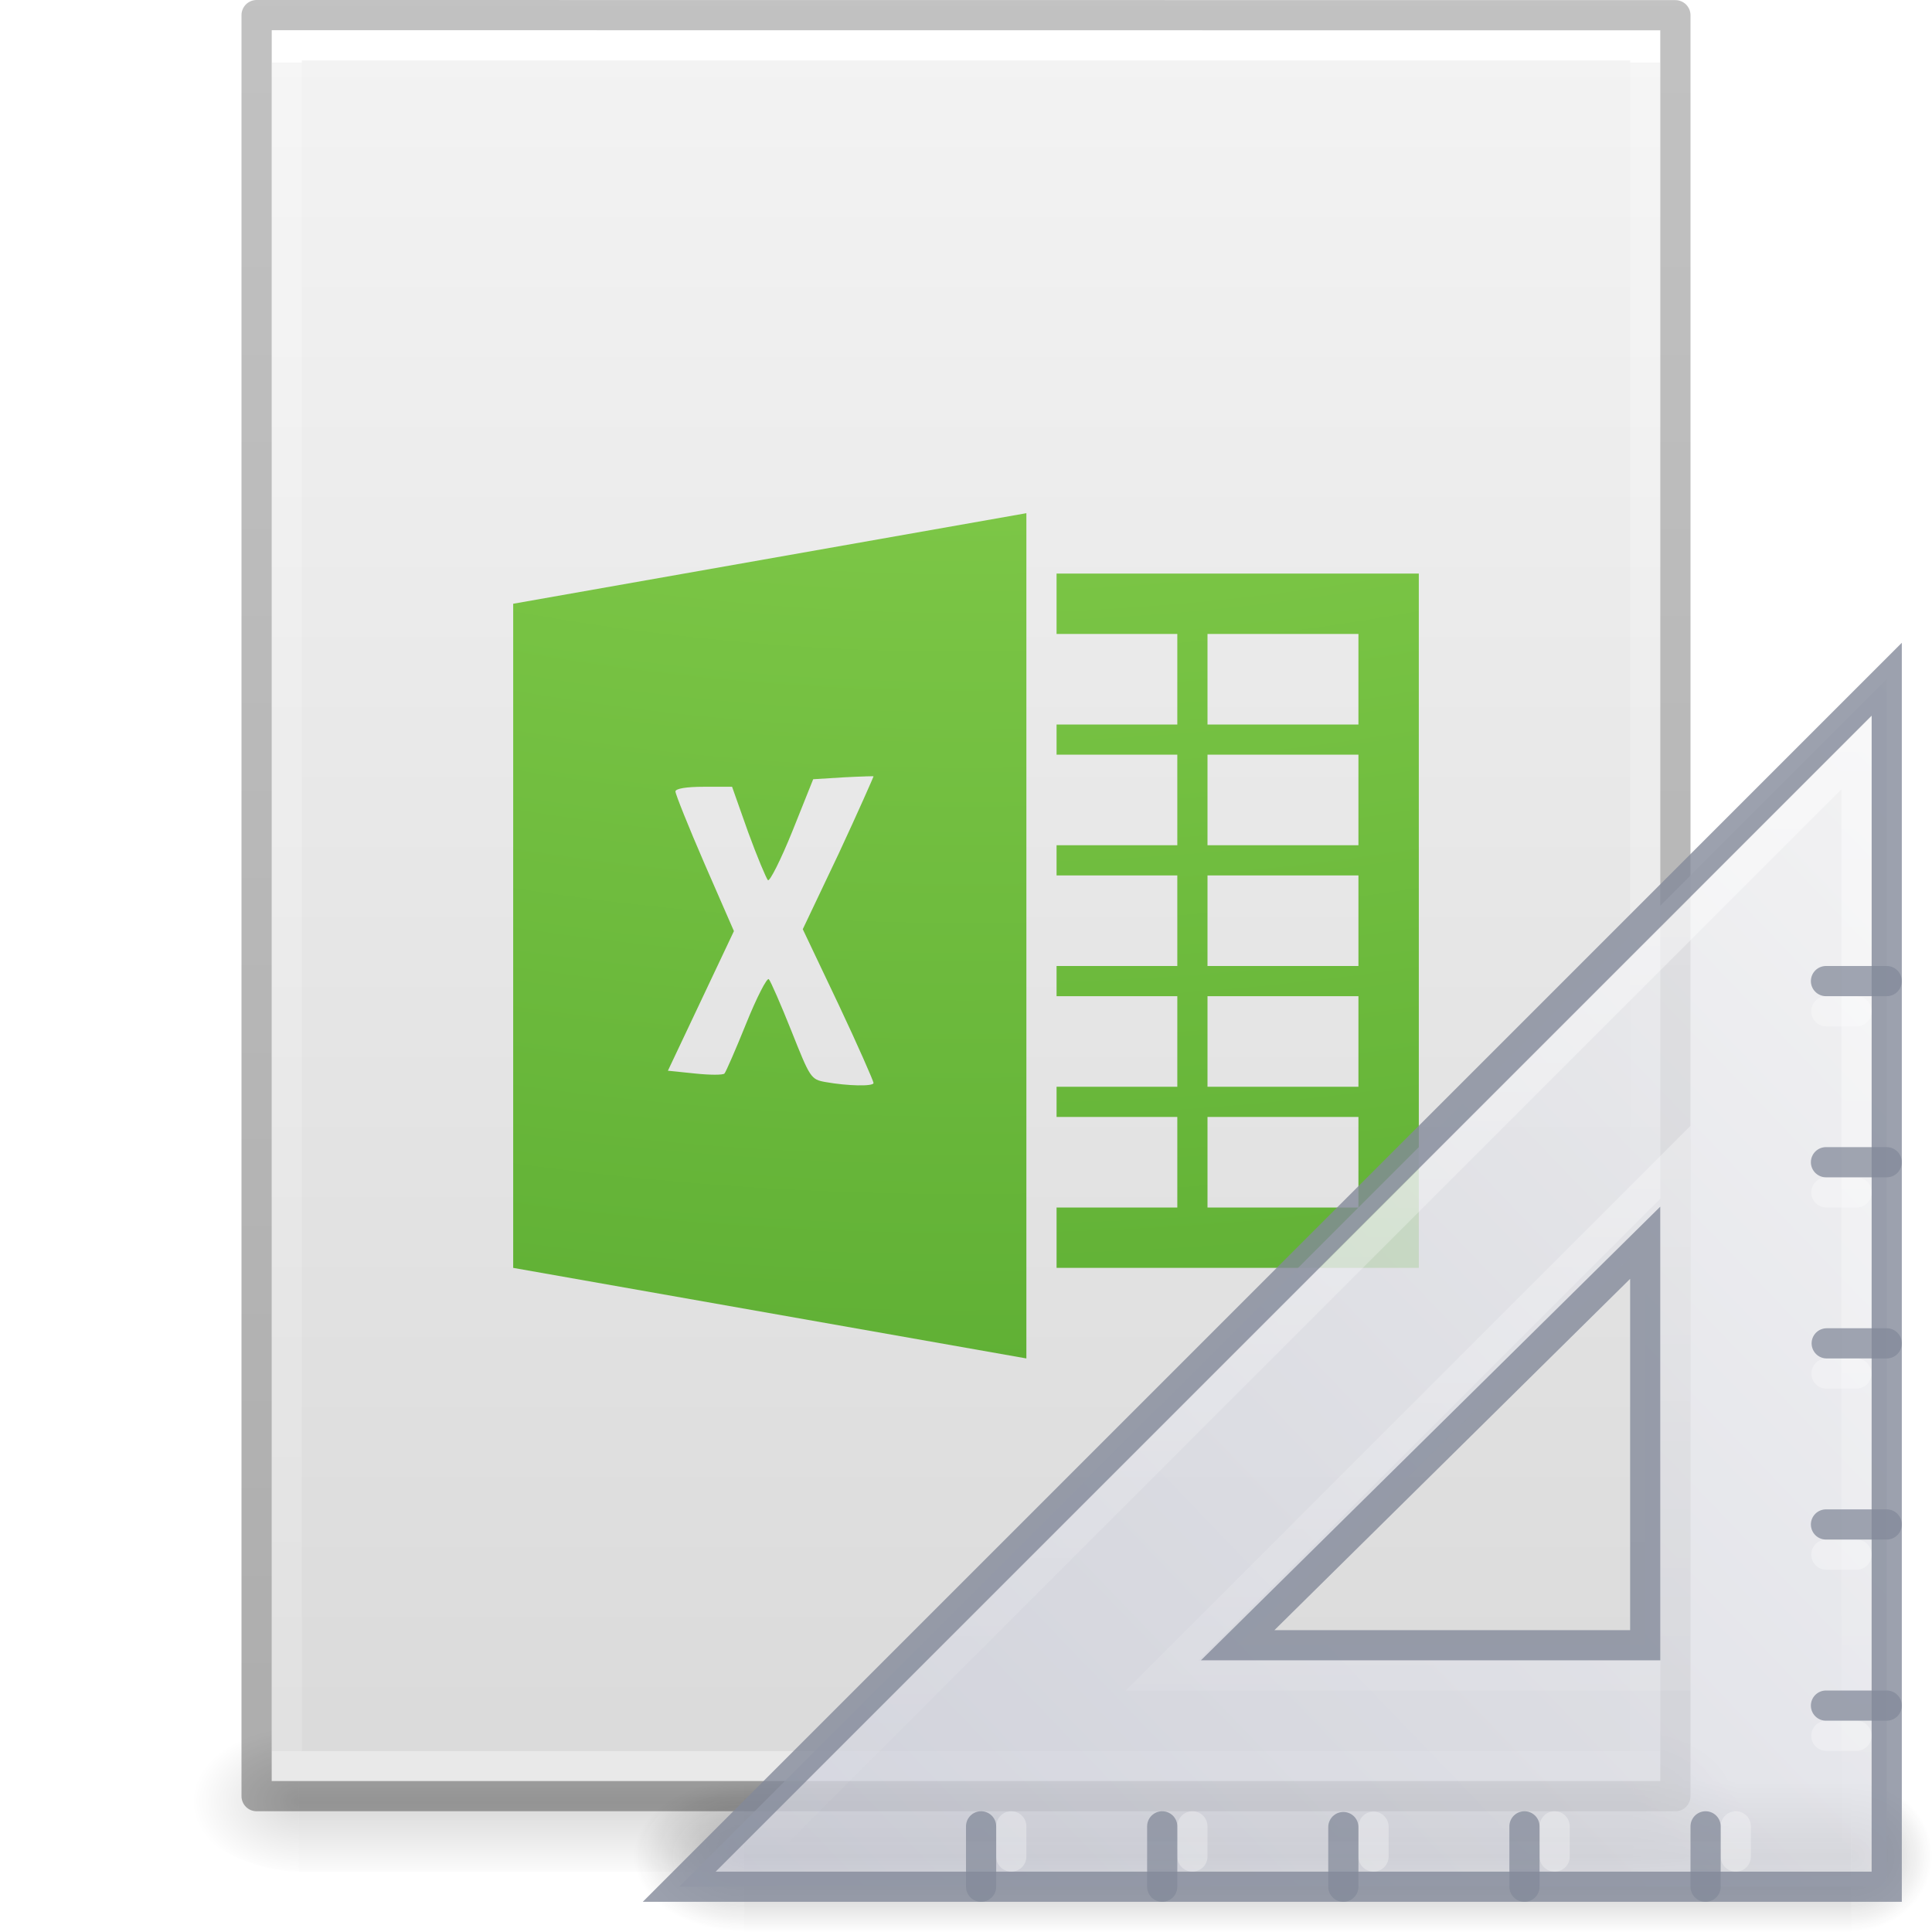 <?xml version='1.0' encoding='utf-8'?>
<svg xmlns="http://www.w3.org/2000/svg" xmlns:dc="http://purl.org/dc/elements/1.1/" xmlns:ns1="http://sodipodi.sourceforge.net/DTD/sodipodi-0.dtd" xmlns:ns2="http://www.inkscape.org/namespaces/inkscape" xmlns:ns3="http://www.w3.org/1999/xlink" xmlns:ns5="http://creativecommons.org/ns#" xmlns:rdf="http://www.w3.org/1999/02/22-rdf-syntax-ns#" version="1.1" width="64" height="64" id="svg3844" ns1:docname="base-generic.svg" ns2:version="1.4 (e7c3feb100, 2024-10-09)">
  <ns1:namedview id="namedview1" pagecolor="#ffffff" bordercolor="#000000" borderopacity="0.25" ns2:showpageshadow="2" ns2:pageopacity="0.0" ns2:pagecheckerboard="0" ns2:deskcolor="#d1d1d1" ns2:zoom="18.453125" ns2:cx="32.027096" ns2:cy="32" ns2:current-layer="svg3844" />
  <defs id="defs3846">
    <linearGradient x1="-51.786" y1="50.786" x2="-51.786" y2="2.906" id="linearGradient3033" ns3:href="#linearGradient3104-6" gradientUnits="userSpaceOnUse" gradientTransform="matrix(1.084,0,0,1.2,79.551,-4.163)" />
    <linearGradient id="linearGradient3104-6">
      <stop id="stop3106-3" style="stop-color:#000000;stop-opacity:0.318" offset="0" />
      <stop id="stop3108-9" style="stop-color:#000000;stop-opacity:0.24" offset="1" />
    </linearGradient>
    <linearGradient x1="24" y1="5.864" x2="24" y2="42.176" id="linearGradient3093" ns3:href="#linearGradient3977-4" gradientUnits="userSpaceOnUse" gradientTransform="matrix(1.216,0,0,1.541,2.811,-6.973)" />
    <linearGradient id="linearGradient3977-4">
      <stop id="stop3979-7" style="stop-color:#ffffff;stop-opacity:1" offset="0" />
      <stop id="stop3981-6" style="stop-color:#ffffff;stop-opacity:0.235" offset="0" />
      <stop id="stop3983-5" style="stop-color:#ffffff;stop-opacity:0.157" offset="1" />
      <stop id="stop3985-6" style="stop-color:#ffffff;stop-opacity:0.392" offset="1" />
    </linearGradient>
    <linearGradient x1="25.132" y1="0.985" x2="25.132" y2="47.013" id="linearGradient3096" ns3:href="#linearGradient3600-9" gradientUnits="userSpaceOnUse" gradientTransform="matrix(1.314,0,0,1.26,0.457,-2.179)" />
    <linearGradient id="linearGradient3600-9">
      <stop id="stop3602-3" style="stop-color:#f4f4f4;stop-opacity:1" offset="0" />
      <stop id="stop3604-7" style="stop-color:#dbdbdb;stop-opacity:1" offset="1" />
    </linearGradient>
    <radialGradient cx="605.714" cy="486.648" r="117.143" fx="605.714" fy="486.648" id="radialGradient3153" ns3:href="#linearGradient5060" gradientUnits="userSpaceOnUse" gradientTransform="matrix(0.031,0,0,0.021,35.221,49.451)" />
    <linearGradient id="linearGradient5060">
      <stop id="stop5062" style="stop-color:#000000;stop-opacity:1" offset="0" />
      <stop id="stop5064" style="stop-color:#000000;stop-opacity:0" offset="1" />
    </linearGradient>
    <radialGradient cx="605.714" cy="486.648" r="117.143" fx="605.714" fy="486.648" id="radialGradient3156" ns3:href="#linearGradient5060" gradientUnits="userSpaceOnUse" gradientTransform="matrix(-0.031,0,0,0.021,28.779,49.451)" />
    <linearGradient id="linearGradient5048">
      <stop id="stop5050" style="stop-color:#000000;stop-opacity:0" offset="0" />
      <stop id="stop5056" style="stop-color:#000000;stop-opacity:1" offset="0.5" />
      <stop id="stop5052" style="stop-color:#000000;stop-opacity:0" offset="1" />
    </linearGradient>
    <linearGradient x1="302.857" y1="366.648" x2="302.857" y2="609.505" id="linearGradient3842" ns3:href="#linearGradient5048" gradientUnits="userSpaceOnUse" gradientTransform="matrix(0.092,0,0,0.021,-1.085,49.451)" />
    <radialGradient cx="6.563" cy="9.957" r="12.672" fx="6.033" fy="9.957" id="radialGradient3029" ns3:href="#linearGradient2867-449-88-871-390-598-476-591-434-148-57-177-8-3-3" gradientUnits="userSpaceOnUse" gradientTransform="matrix(0,10.035,-12.32,0,154.656,-88.474)" />
    <linearGradient id="linearGradient2867-449-88-871-390-598-476-591-434-148-57-177-8-3-3">
      <stop id="stop3750-1-0-7" style="stop-color:#ffcd7d;stop-opacity:1" offset="0" />
      <stop id="stop3752-3-7-4" style="stop-color:#fc8f36;stop-opacity:1" offset="0.262" />
      <stop id="stop3754-1-8-5" style="stop-color:#e23a0e;stop-opacity:1" offset="0.705" />
      <stop id="stop3756-1-6-2" style="stop-color:#ac441f;stop-opacity:1" offset="1" />
    </linearGradient>
  <defs id="defs3846">
    <linearGradient gradientTransform="matrix(1.084,0,0,1.2,79.551,-4.163)" gradientUnits="userSpaceOnUse" ns3:href="#linearGradient3104-6" id="linearGradient3033" y2="2.906" x2="-51.786" y1="50.786" x1="-51.786" />
    <linearGradient id="linearGradient3104-6">
      <stop offset="0" style="stop-color:#000000;stop-opacity:0.318" id="stop3106-3" />
      <stop offset="1" style="stop-color:#000000;stop-opacity:0.24" id="stop3108-9" />
    </linearGradient>
    <linearGradient gradientTransform="matrix(1.216,0,0,1.541,2.811,-6.973)" gradientUnits="userSpaceOnUse" ns3:href="#linearGradient3977-4" id="linearGradient3093" y2="42.176" x2="24" y1="5.864" x1="24" />
    <linearGradient id="linearGradient3977-4">
      <stop offset="0" style="stop-color:#ffffff;stop-opacity:1" id="stop3979-7" />
      <stop offset="0" style="stop-color:#ffffff;stop-opacity:0.235" id="stop3981-6" />
      <stop offset="1" style="stop-color:#ffffff;stop-opacity:0.157" id="stop3983-5" />
      <stop offset="1" style="stop-color:#ffffff;stop-opacity:0.392" id="stop3985-6" />
    </linearGradient>
    <linearGradient gradientTransform="matrix(1.314,0,0,1.26,0.457,-2.179)" gradientUnits="userSpaceOnUse" ns3:href="#linearGradient3600-9" id="linearGradient3096" y2="47.013" x2="25.132" y1="0.985" x1="25.132" />
    <linearGradient id="linearGradient3600-9">
      <stop offset="0" style="stop-color:#f4f4f4;stop-opacity:1" id="stop3602-3" />
      <stop offset="1" style="stop-color:#dbdbdb;stop-opacity:1" id="stop3604-7" />
    </linearGradient>
    <radialGradient gradientTransform="matrix(0.031,0,0,0.021,35.221,49.451)" gradientUnits="userSpaceOnUse" ns3:href="#linearGradient5060" id="radialGradient3153" fy="486.648" fx="605.714" r="117.143" cy="486.648" cx="605.714" />
    <linearGradient id="linearGradient5060">
      <stop offset="0" style="stop-color:#000000;stop-opacity:1" id="stop5062" />
      <stop offset="1" style="stop-color:#000000;stop-opacity:0" id="stop5064" />
    </linearGradient>
    <radialGradient gradientTransform="matrix(-0.031,0,0,0.021,28.779,49.451)" gradientUnits="userSpaceOnUse" ns3:href="#linearGradient5060" id="radialGradient3156" fy="486.648" fx="605.714" r="117.143" cy="486.648" cx="605.714" />
    <linearGradient id="linearGradient5048">
      <stop offset="0" style="stop-color:#000000;stop-opacity:0" id="stop5050" />
      <stop offset="0.5" style="stop-color:#000000;stop-opacity:1" id="stop5056" />
      <stop offset="1" style="stop-color:#000000;stop-opacity:0" id="stop5052" />
    </linearGradient>
    <linearGradient gradientTransform="matrix(0.092,0,0,0.021,-1.085,49.451)" gradientUnits="userSpaceOnUse" ns3:href="#linearGradient5048" id="linearGradient3842" y2="609.505" x2="302.857" y1="366.648" x1="302.857" />
    <radialGradient r="12.672" fy="9.957" fx="5.085" cy="9.957" cx="5.616" gradientTransform="matrix(-3.7529874e-8,10.259,-12.595,-4.5102133e-8,157.392,-88.609)" gradientUnits="userSpaceOnUse" id="radialGradient4777" ns3:href="#linearGradient3242-7-3-8-0-4-58" />
    <linearGradient id="linearGradient3242-7-3-8-0-4-58">
      <stop id="stop3244-5-8-5-6-4-3" style="stop-color:#bdff69;stop-opacity:1;" offset="0" />
      <stop id="stop3246-9-5-1-5-3-0" style="stop-color:#8ed451;stop-opacity:1;" offset="0.262" />
      <stop id="stop3248-7-2-0-7-5-35" style="stop-color:#58aa30;stop-opacity:1;" offset="0.661" />
      <stop id="stop3250-8-2-8-5-6-40" style="stop-color:#2a6c1f;stop-opacity:1;" offset="1" />
    </linearGradient>
    <radialGradient cx="7" cy="39.465" r="3.5" fx="7" fy="39.465" id="radialGradient3481" ns3:href="#linearGradient3688-464-309-604" gradientUnits="userSpaceOnUse" gradientTransform="matrix(0,-1,0.831,0,-28.806,45.5)" />
    <linearGradient id="linearGradient3688-464-309-604">
      <stop offset="0" style="stop-color:#181818;stop-opacity:1" id="stop3094" />
      <stop offset="1" style="stop-color:#181818;stop-opacity:0" id="stop3096" />
    </linearGradient>
    <radialGradient cx="7" cy="39.465" r="3.5" fx="7" fy="39.465" id="radialGradient3483" ns3:href="#linearGradient3688-464-309-604" gradientUnits="userSpaceOnUse" gradientTransform="matrix(0,-1,1.143,0,-89.103,-31.5)" />
    <linearGradient x1="18.142" y1="35" x2="18.142" y2="42.041" id="linearGradient3485" ns3:href="#linearGradient5048" gradientUnits="userSpaceOnUse" />
    <linearGradient x1="30.739" y1="35.285" x2="45.903" y2="50.736" id="linearGradient3487" ns3:href="#linearGradient3412" gradientUnits="userSpaceOnUse" gradientTransform="matrix(0,2.704,-2.654,0,156.631,-61.116)" />
    <linearGradient id="linearGradient3412">
      <stop id="stop3414" style="stop-color:#f0f0f1;stop-opacity:1" offset="0" />
      <stop id="stop3416" style="stop-color:#cbcdd9;stop-opacity:1" offset="1" />
    </linearGradient>
    <linearGradient x1="75.78" y1="86" x2="75.78" y2="127.036" id="linearGradient3489" ns3:href="#linearGradient3211-8-8-0-0-9" gradientUnits="userSpaceOnUse" gradientTransform="matrix(-1,0,0,1,120,-64)" />
    <linearGradient id="linearGradient3211-8-8-0-0-9">
      <stop id="stop3213-0-0-8-1-1" style="stop-color:#ffffff;stop-opacity:1" offset="0" />
      <stop id="stop3215-1-8-0-6-4" style="stop-color:#ffffff;stop-opacity:0" offset="1" />
    </linearGradient>
  </defs>
  <linearGradient gradientTransform="matrix(1.084,0,0,1.2,79.551,-4.163)" gradientUnits="userSpaceOnUse" ns3:href="#linearGradient3104-6" id="linearGradient3033" y2="2.906" x2="-51.786" y1="50.786" x1="-51.786" />
    <linearGradient id="linearGradient3104-6">
      <stop offset="0" style="stop-color:#000000;stop-opacity:0.318" id="stop3106-3" />
      <stop offset="1" style="stop-color:#000000;stop-opacity:0.24" id="stop3108-9" />
    </linearGradient>
    <stop offset="0" style="stop-color:#000000;stop-opacity:0.318" id="stop3106-3" />
      <stop offset="1" style="stop-color:#000000;stop-opacity:0.24" id="stop3108-9" />
    <linearGradient gradientTransform="matrix(1.216,0,0,1.541,2.811,-6.973)" gradientUnits="userSpaceOnUse" ns3:href="#linearGradient3977-4" id="linearGradient3093" y2="42.176" x2="24" y1="5.864" x1="24" />
    <linearGradient id="linearGradient3977-4">
      <stop offset="0" style="stop-color:#ffffff;stop-opacity:1" id="stop3979-7" />
      <stop offset="0" style="stop-color:#ffffff;stop-opacity:0.235" id="stop3981-6" />
      <stop offset="1" style="stop-color:#ffffff;stop-opacity:0.157" id="stop3983-5" />
      <stop offset="1" style="stop-color:#ffffff;stop-opacity:0.392" id="stop3985-6" />
    </linearGradient>
    <stop offset="0" style="stop-color:#ffffff;stop-opacity:1" id="stop3979-7" />
      <stop offset="0" style="stop-color:#ffffff;stop-opacity:0.235" id="stop3981-6" />
      <stop offset="1" style="stop-color:#ffffff;stop-opacity:0.157" id="stop3983-5" />
      <stop offset="1" style="stop-color:#ffffff;stop-opacity:0.392" id="stop3985-6" />
    <linearGradient gradientTransform="matrix(1.314,0,0,1.26,0.457,-2.179)" gradientUnits="userSpaceOnUse" ns3:href="#linearGradient3600-9" id="linearGradient3096" y2="47.013" x2="25.132" y1="0.985" x1="25.132" />
    <linearGradient id="linearGradient3600-9">
      <stop offset="0" style="stop-color:#f4f4f4;stop-opacity:1" id="stop3602-3" />
      <stop offset="1" style="stop-color:#dbdbdb;stop-opacity:1" id="stop3604-7" />
    </linearGradient>
    <stop offset="0" style="stop-color:#f4f4f4;stop-opacity:1" id="stop3602-3" />
      <stop offset="1" style="stop-color:#dbdbdb;stop-opacity:1" id="stop3604-7" />
    <radialGradient gradientTransform="matrix(0.031,0,0,0.021,35.221,49.451)" gradientUnits="userSpaceOnUse" ns3:href="#linearGradient5060" id="radialGradient3153" fy="486.648" fx="605.714" r="117.143" cy="486.648" cx="605.714" />
    <linearGradient id="linearGradient5060">
      <stop offset="0" style="stop-color:#000000;stop-opacity:1" id="stop5062" />
      <stop offset="1" style="stop-color:#000000;stop-opacity:0" id="stop5064" />
    </linearGradient>
    <stop offset="0" style="stop-color:#000000;stop-opacity:1" id="stop5062" />
      <stop offset="1" style="stop-color:#000000;stop-opacity:0" id="stop5064" />
    <radialGradient gradientTransform="matrix(-0.031,0,0,0.021,28.779,49.451)" gradientUnits="userSpaceOnUse" ns3:href="#linearGradient5060" id="radialGradient3156" fy="486.648" fx="605.714" r="117.143" cy="486.648" cx="605.714" />
    <linearGradient id="linearGradient5048">
      <stop offset="0" style="stop-color:#000000;stop-opacity:0" id="stop5050" />
      <stop offset="0.5" style="stop-color:#000000;stop-opacity:1" id="stop5056" />
      <stop offset="1" style="stop-color:#000000;stop-opacity:0" id="stop5052" />
    </linearGradient>
    <stop offset="0" style="stop-color:#000000;stop-opacity:0" id="stop5050" />
      <stop offset="0.5" style="stop-color:#000000;stop-opacity:1" id="stop5056" />
      <stop offset="1" style="stop-color:#000000;stop-opacity:0" id="stop5052" />
    <linearGradient gradientTransform="matrix(0.092,0,0,0.021,-1.085,49.451)" gradientUnits="userSpaceOnUse" ns3:href="#linearGradient5048" id="linearGradient3842" y2="609.505" x2="302.857" y1="366.648" x1="302.857" />
    <radialGradient r="12.672" fy="9.957" fx="5.085" cy="9.957" cx="5.616" gradientTransform="matrix(-3.7529874e-8,10.259,-12.595,-4.5102133e-8,157.392,-88.609)" gradientUnits="userSpaceOnUse" id="radialGradient4777" ns3:href="#linearGradient3242-7-3-8-0-4-58" />
    <linearGradient id="linearGradient3242-7-3-8-0-4-58">
      <stop id="stop3244-5-8-5-6-4-3" style="stop-color:#bdff69;stop-opacity:1;" offset="0" />
      <stop id="stop3246-9-5-1-5-3-0" style="stop-color:#8ed451;stop-opacity:1;" offset="0.262" />
      <stop id="stop3248-7-2-0-7-5-35" style="stop-color:#58aa30;stop-opacity:1;" offset="0.661" />
      <stop id="stop3250-8-2-8-5-6-40" style="stop-color:#2a6c1f;stop-opacity:1;" offset="1" />
    </linearGradient>
    <stop id="stop3244-5-8-5-6-4-3" style="stop-color:#bdff69;stop-opacity:1;" offset="0" />
      <stop id="stop3246-9-5-1-5-3-0" style="stop-color:#8ed451;stop-opacity:1;" offset="0.262" />
      <stop id="stop3248-7-2-0-7-5-35" style="stop-color:#58aa30;stop-opacity:1;" offset="0.661" />
      <stop id="stop3250-8-2-8-5-6-40" style="stop-color:#2a6c1f;stop-opacity:1;" offset="1" />
    <radialGradient cx="7" cy="39.465" r="3.5" fx="7" fy="39.465" id="radialGradient3481" ns3:href="#linearGradient3688-464-309-604" gradientUnits="userSpaceOnUse" gradientTransform="matrix(0,-1,0.831,0,-28.806,45.5)" />
    <linearGradient id="linearGradient3688-464-309-604">
      <stop offset="0" style="stop-color:#181818;stop-opacity:1" id="stop3094" />
      <stop offset="1" style="stop-color:#181818;stop-opacity:0" id="stop3096" />
    </linearGradient>
    <stop offset="0" style="stop-color:#181818;stop-opacity:1" id="stop3094" />
      <stop offset="1" style="stop-color:#181818;stop-opacity:0" id="stop3096" />
    <radialGradient cx="7" cy="39.465" r="3.5" fx="7" fy="39.465" id="radialGradient3483" ns3:href="#linearGradient3688-464-309-604" gradientUnits="userSpaceOnUse" gradientTransform="matrix(0,-1,1.143,0,-89.103,-31.5)" />
    <linearGradient x1="18.142" y1="35" x2="18.142" y2="42.041" id="linearGradient3485" ns3:href="#linearGradient5048" gradientUnits="userSpaceOnUse" />
    <linearGradient x1="30.739" y1="35.285" x2="45.903" y2="50.736" id="linearGradient3487" ns3:href="#linearGradient3412" gradientUnits="userSpaceOnUse" gradientTransform="matrix(0,2.704,-2.654,0,156.631,-61.116)" />
    <linearGradient id="linearGradient3412">
      <stop id="stop3414" style="stop-color:#f0f0f1;stop-opacity:1" offset="0" />
      <stop id="stop3416" style="stop-color:#cbcdd9;stop-opacity:1" offset="1" />
    </linearGradient>
    <stop id="stop3414" style="stop-color:#f0f0f1;stop-opacity:1" offset="0" />
      <stop id="stop3416" style="stop-color:#cbcdd9;stop-opacity:1" offset="1" />
    <linearGradient x1="75.78" y1="86" x2="75.78" y2="127.036" id="linearGradient3489" ns3:href="#linearGradient3211-8-8-0-0-9" gradientUnits="userSpaceOnUse" gradientTransform="matrix(-1,0,0,1,120,-64)" />
    <linearGradient id="linearGradient3211-8-8-0-0-9">
      <stop id="stop3213-0-0-8-1-1" style="stop-color:#ffffff;stop-opacity:1" offset="0" />
      <stop id="stop3215-1-8-0-6-4" style="stop-color:#ffffff;stop-opacity:0" offset="1" />
    </linearGradient>
  <stop id="stop3213-0-0-8-1-1" style="stop-color:#ffffff;stop-opacity:1" offset="0" />
      <stop id="stop3215-1-8-0-6-4" style="stop-color:#ffffff;stop-opacity:0" offset="1" />
    <defs id="defs3846">
    <linearGradient id="linearGradient3104-6">
      <stop offset="0" style="stop-color:#000000;stop-opacity:0.318" id="stop3106-3" />
      <stop offset="1" style="stop-color:#000000;stop-opacity:0.24" id="stop3108-9" />
    </linearGradient>
    <linearGradient id="linearGradient3977-4">
      <stop offset="0" style="stop-color:#ffffff;stop-opacity:1" id="stop3979-7" />
      <stop offset="0" style="stop-color:#ffffff;stop-opacity:0.235" id="stop3981-6" />
      <stop offset="1" style="stop-color:#ffffff;stop-opacity:0.157" id="stop3983-5" />
      <stop offset="1" style="stop-color:#ffffff;stop-opacity:0.392" id="stop3985-6" />
    </linearGradient>
    <linearGradient id="linearGradient3600-9">
      <stop offset="0" style="stop-color:#f4f4f4;stop-opacity:1" id="stop3602-3" />
      <stop offset="1" style="stop-color:#dbdbdb;stop-opacity:1" id="stop3604-7" />
    </linearGradient>
    <linearGradient id="linearGradient5060">
      <stop offset="0" style="stop-color:#000000;stop-opacity:1" id="stop5062" />
      <stop offset="1" style="stop-color:#000000;stop-opacity:0" id="stop5064" />
    </linearGradient>
    <linearGradient id="linearGradient5048">
      <stop offset="0" style="stop-color:#000000;stop-opacity:0" id="stop5050" />
      <stop offset="0.5" style="stop-color:#000000;stop-opacity:1" id="stop5056" />
      <stop offset="1" style="stop-color:#000000;stop-opacity:0" id="stop5052" />
    </linearGradient>
    <linearGradient gradientTransform="matrix(1.084,0,0,1.2,79.551,-4.163)" gradientUnits="userSpaceOnUse" ns3:href="#linearGradient3104-6" id="linearGradient3095" y2="2.906" x2="-51.786" y1="50.786" x1="-51.786" />
    <linearGradient gradientTransform="matrix(1.216,0,0,1.541,2.811,-6.973)" gradientUnits="userSpaceOnUse" ns3:href="#linearGradient3977-4" id="linearGradient3098" y2="42.1" x2="24" y1="5.864" x1="24" />
    <linearGradient gradientTransform="matrix(1.314,0,0,1.26,0.457,-2.179)" gradientUnits="userSpaceOnUse" ns3:href="#linearGradient3600-9" id="linearGradient3101" y2="47.013" x2="25.132" y1="0.985" x1="25.132" />
    <radialGradient gradientTransform="matrix(0.031,0,0,0.021,35.221,49.451)" gradientUnits="userSpaceOnUse" ns3:href="#linearGradient5060" id="radialGradient3104" fy="486.648" fx="605.714" r="117.143" cy="486.648" cx="605.714" />
    <radialGradient gradientTransform="matrix(-0.031,0,0,0.021,28.779,49.451)" gradientUnits="userSpaceOnUse" ns3:href="#linearGradient5060" id="radialGradient3107" fy="486.648" fx="605.714" r="117.143" cy="486.648" cx="605.714" />
    <linearGradient gradientTransform="matrix(0.092,0,0,0.021,-1.085,49.451)" gradientUnits="userSpaceOnUse" ns3:href="#linearGradient5048" id="linearGradient3110" y2="609.505" x2="302.857" y1="366.648" x1="302.857" />
    <radialGradient r="117.143" fy="486.648" fx="605.714" cy="486.648" cx="605.714" gradientTransform="matrix(0.04,0,0,0.022,48.014,1032.8)" gradientUnits="userSpaceOnUse" id="radialGradient3155" ns3:href="#linearGradient3104-6" />
    <radialGradient r="3.5" fy="39.465" fx="7" cy="39.465" cx="7" gradientTransform="matrix(0,-1,1.143,0,-41.103,45.5)" gradientUnits="userSpaceOnUse" id="radialGradient3157" ns3:href="#linearGradient5060" />
    <radialGradient r="3.5" fy="39.465" fx="7" cy="39.465" cx="7" gradientTransform="matrix(0,-1,1.143,0,-89.103,-31.5)" gradientUnits="userSpaceOnUse" id="radialGradient3159" ns3:href="#linearGradient5060" />
    <linearGradient y2="42.041" x2="18.142" y1="35" x1="18.142" gradientUnits="userSpaceOnUse" id="linearGradient3161" ns3:href="#linearGradient5048" />
    <linearGradient y2="50.736" x2="45.903" y1="35.285" x1="30.739" gradientTransform="matrix(0,2.704,-2.654,0,169.848,922.246)" gradientUnits="userSpaceOnUse" id="linearGradient3163" ns3:href="#linearGradient3412" />
    <linearGradient id="linearGradient3412">
      <stop offset="0" style="stop-color:#f0f0f1;stop-opacity:1" id="stop3414" />
      <stop offset="1" style="stop-color:#cbcdd9;stop-opacity:1" id="stop3416" />
    </linearGradient>
    <linearGradient ns3:href="#linearGradient6240" id="linearGradient3238" gradientUnits="userSpaceOnUse" gradientTransform="matrix(-1,0,0,1,133.218,919.362)" x1="75.78" y1="86" x2="75.78" y2="127.036" />
    <linearGradient id="linearGradient6240">
      <stop offset="0" style="stop-color:#ffffff;stop-opacity:1" id="stop6242" />
      <stop offset="1" style="stop-color:#ffffff;stop-opacity:0" id="stop6244" />
    </linearGradient>
    <radialGradient cx="7" cy="39.465" r="3.5" fx="7" fy="39.465" id="radialGradient3481" ns3:href="#linearGradient3688-464-309-604" gradientUnits="userSpaceOnUse" gradientTransform="matrix(0,-1,0.831,0,-28.806,45.5)" />
    <linearGradient id="linearGradient3688-464-309-604">
      <stop offset="0" style="stop-color:#181818;stop-opacity:1" id="stop3094" />
      <stop offset="1" style="stop-color:#181818;stop-opacity:0" id="stop3096" />
    </linearGradient>
    <radialGradient cx="7" cy="39.465" r="3.5" fx="7" fy="39.465" id="radialGradient3483" ns3:href="#linearGradient3688-464-309-604" gradientUnits="userSpaceOnUse" gradientTransform="matrix(0,-1,1.143,0,-89.103,-31.5)" />
    <linearGradient x1="30.739" y1="35.285" x2="45.903" y2="50.736" id="linearGradient3487" ns3:href="#linearGradient3412" gradientUnits="userSpaceOnUse" gradientTransform="matrix(0,2.704,-2.654,0,156.631,-61.116)" />
    <linearGradient x1="75.78" y1="86" x2="75.78" y2="127.036" id="linearGradient3489" ns3:href="#linearGradient6240" gradientUnits="userSpaceOnUse" gradientTransform="matrix(-1,0,0,1,120,-64)" />
  </defs>
  <linearGradient id="linearGradient3104-6">
      <stop offset="0" style="stop-color:#000000;stop-opacity:0.318" id="stop3106-3" />
      <stop offset="1" style="stop-color:#000000;stop-opacity:0.24" id="stop3108-9" />
    </linearGradient>
    <stop offset="0" style="stop-color:#000000;stop-opacity:0.318" id="stop3106-3" />
      <stop offset="1" style="stop-color:#000000;stop-opacity:0.24" id="stop3108-9" />
    <linearGradient id="linearGradient3977-4">
      <stop offset="0" style="stop-color:#ffffff;stop-opacity:1" id="stop3979-7" />
      <stop offset="0" style="stop-color:#ffffff;stop-opacity:0.235" id="stop3981-6" />
      <stop offset="1" style="stop-color:#ffffff;stop-opacity:0.157" id="stop3983-5" />
      <stop offset="1" style="stop-color:#ffffff;stop-opacity:0.392" id="stop3985-6" />
    </linearGradient>
    <stop offset="0" style="stop-color:#ffffff;stop-opacity:1" id="stop3979-7" />
      <stop offset="0" style="stop-color:#ffffff;stop-opacity:0.235" id="stop3981-6" />
      <stop offset="1" style="stop-color:#ffffff;stop-opacity:0.157" id="stop3983-5" />
      <stop offset="1" style="stop-color:#ffffff;stop-opacity:0.392" id="stop3985-6" />
    <linearGradient id="linearGradient3600-9">
      <stop offset="0" style="stop-color:#f4f4f4;stop-opacity:1" id="stop3602-3" />
      <stop offset="1" style="stop-color:#dbdbdb;stop-opacity:1" id="stop3604-7" />
    </linearGradient>
    <stop offset="0" style="stop-color:#f4f4f4;stop-opacity:1" id="stop3602-3" />
      <stop offset="1" style="stop-color:#dbdbdb;stop-opacity:1" id="stop3604-7" />
    <linearGradient id="linearGradient5060">
      <stop offset="0" style="stop-color:#000000;stop-opacity:1" id="stop5062" />
      <stop offset="1" style="stop-color:#000000;stop-opacity:0" id="stop5064" />
    </linearGradient>
    <stop offset="0" style="stop-color:#000000;stop-opacity:1" id="stop5062" />
      <stop offset="1" style="stop-color:#000000;stop-opacity:0" id="stop5064" />
    <linearGradient id="linearGradient5048">
      <stop offset="0" style="stop-color:#000000;stop-opacity:0" id="stop5050" />
      <stop offset="0.5" style="stop-color:#000000;stop-opacity:1" id="stop5056" />
      <stop offset="1" style="stop-color:#000000;stop-opacity:0" id="stop5052" />
    </linearGradient>
    <stop offset="0" style="stop-color:#000000;stop-opacity:0" id="stop5050" />
      <stop offset="0.5" style="stop-color:#000000;stop-opacity:1" id="stop5056" />
      <stop offset="1" style="stop-color:#000000;stop-opacity:0" id="stop5052" />
    <linearGradient gradientTransform="matrix(1.084,0,0,1.2,79.551,-4.163)" gradientUnits="userSpaceOnUse" ns3:href="#linearGradient3104-6" id="linearGradient3095" y2="2.906" x2="-51.786" y1="50.786" x1="-51.786" />
    <linearGradient gradientTransform="matrix(1.216,0,0,1.541,2.811,-6.973)" gradientUnits="userSpaceOnUse" ns3:href="#linearGradient3977-4" id="linearGradient3098" y2="42.1" x2="24" y1="5.864" x1="24" />
    <linearGradient gradientTransform="matrix(1.314,0,0,1.26,0.457,-2.179)" gradientUnits="userSpaceOnUse" ns3:href="#linearGradient3600-9" id="linearGradient3101" y2="47.013" x2="25.132" y1="0.985" x1="25.132" />
    <radialGradient gradientTransform="matrix(0.031,0,0,0.021,35.221,49.451)" gradientUnits="userSpaceOnUse" ns3:href="#linearGradient5060" id="radialGradient3104" fy="486.648" fx="605.714" r="117.143" cy="486.648" cx="605.714" />
    <radialGradient gradientTransform="matrix(-0.031,0,0,0.021,28.779,49.451)" gradientUnits="userSpaceOnUse" ns3:href="#linearGradient5060" id="radialGradient3107" fy="486.648" fx="605.714" r="117.143" cy="486.648" cx="605.714" />
    <linearGradient gradientTransform="matrix(0.092,0,0,0.021,-1.085,49.451)" gradientUnits="userSpaceOnUse" ns3:href="#linearGradient5048" id="linearGradient3110" y2="609.505" x2="302.857" y1="366.648" x1="302.857" />
    <radialGradient r="117.143" fy="486.648" fx="605.714" cy="486.648" cx="605.714" gradientTransform="matrix(0.04,0,0,0.022,48.014,1032.8)" gradientUnits="userSpaceOnUse" id="radialGradient3155" ns3:href="#linearGradient3104-6" />
    <radialGradient r="3.5" fy="39.465" fx="7" cy="39.465" cx="7" gradientTransform="matrix(0,-1,1.143,0,-41.103,45.5)" gradientUnits="userSpaceOnUse" id="radialGradient3157" ns3:href="#linearGradient5060" />
    <radialGradient r="3.5" fy="39.465" fx="7" cy="39.465" cx="7" gradientTransform="matrix(0,-1,1.143,0,-89.103,-31.5)" gradientUnits="userSpaceOnUse" id="radialGradient3159" ns3:href="#linearGradient5060" />
    <linearGradient y2="42.041" x2="18.142" y1="35" x1="18.142" gradientUnits="userSpaceOnUse" id="linearGradient3161" ns3:href="#linearGradient5048" />
    <linearGradient y2="50.736" x2="45.903" y1="35.285" x1="30.739" gradientTransform="matrix(0,2.704,-2.654,0,169.848,922.246)" gradientUnits="userSpaceOnUse" id="linearGradient3163" ns3:href="#linearGradient3412" />
    <linearGradient id="linearGradient3412">
      <stop offset="0" style="stop-color:#f0f0f1;stop-opacity:1" id="stop3414" />
      <stop offset="1" style="stop-color:#cbcdd9;stop-opacity:1" id="stop3416" />
    </linearGradient>
    <stop offset="0" style="stop-color:#f0f0f1;stop-opacity:1" id="stop3414" />
      <stop offset="1" style="stop-color:#cbcdd9;stop-opacity:1" id="stop3416" />
    <linearGradient ns3:href="#linearGradient6240" id="linearGradient3238" gradientUnits="userSpaceOnUse" gradientTransform="matrix(-1,0,0,1,133.218,919.362)" x1="75.78" y1="86" x2="75.78" y2="127.036" />
    <linearGradient id="linearGradient6240">
      <stop offset="0" style="stop-color:#ffffff;stop-opacity:1" id="stop6242" />
      <stop offset="1" style="stop-color:#ffffff;stop-opacity:0" id="stop6244" />
    </linearGradient>
    <stop offset="0" style="stop-color:#ffffff;stop-opacity:1" id="stop6242" />
      <stop offset="1" style="stop-color:#ffffff;stop-opacity:0" id="stop6244" />
    <radialGradient cx="7" cy="39.465" r="3.5" fx="7" fy="39.465" id="radialGradient3481" ns3:href="#linearGradient3688-464-309-604" gradientUnits="userSpaceOnUse" gradientTransform="matrix(0,-1,0.831,0,-28.806,45.5)" />
    <linearGradient id="linearGradient3688-464-309-604">
      <stop offset="0" style="stop-color:#181818;stop-opacity:1" id="stop3094" />
      <stop offset="1" style="stop-color:#181818;stop-opacity:0" id="stop3096" />
    </linearGradient>
    <stop offset="0" style="stop-color:#181818;stop-opacity:1" id="stop3094" />
      <stop offset="1" style="stop-color:#181818;stop-opacity:0" id="stop3096" />
    <radialGradient cx="7" cy="39.465" r="3.5" fx="7" fy="39.465" id="radialGradient3483" ns3:href="#linearGradient3688-464-309-604" gradientUnits="userSpaceOnUse" gradientTransform="matrix(0,-1,1.143,0,-89.103,-31.5)" />
    <linearGradient x1="30.739" y1="35.285" x2="45.903" y2="50.736" id="linearGradient3487" ns3:href="#linearGradient3412" gradientUnits="userSpaceOnUse" gradientTransform="matrix(0,2.704,-2.654,0,156.631,-61.116)" />
    <linearGradient x1="75.78" y1="86" x2="75.78" y2="127.036" id="linearGradient3489" ns3:href="#linearGradient6240" gradientUnits="userSpaceOnUse" gradientTransform="matrix(-1,0,0,1,120,-64)" />
  </defs>
  <rect style="display:inline;overflow:visible;visibility:visible;opacity:0.15;fill:url(#linearGradient3842);fill-opacity:1;fill-rule:nonzero;stroke:none;stroke-width:1;marker:none" id="rect2879" y="57" x="9.9" height="5" width="44.2" />
  <path style="display:inline;overflow:visible;visibility:visible;opacity:0.15;fill:url(#radialGradient3156);fill-opacity:1;fill-rule:nonzero;stroke:none;stroke-width:1;marker:none" id="path2881" d="m 9.9,57 c 0,0 0,5 0,5 -1.613,0.01 -3.9,-1.12 -3.9,-2.5 0,-1.38 1.8,-2.499 3.9,-2.499 z" />
  <path style="display:inline;overflow:visible;visibility:visible;opacity:0.15;fill:url(#radialGradient3153);fill-opacity:1;fill-rule:nonzero;stroke:none;stroke-width:1;marker:none" id="path2883" d="m 54.1,57 c 0,0 0,5 0,5 C 55.713,62.01 58,60.88 58,59.5 c 0,-1.38 -1.8,-2.499 -3.9,-2.499 z" />
  <path style="display:inline;fill:url(#linearGradient3096);fill-opacity:1;stroke:none" id="path4160-6" d="m 9,1 c 10.541,0 46,0.004 46,0.004 L 55,59 c 0,0 -30.667,0 -46,0 0,-19.333 0,-38.666 0,-58 z" />
  <path style="fill:none;stroke:url(#linearGradient3093);stroke-width:1;stroke-linecap:round;stroke-linejoin:miter;stroke-miterlimit:4;stroke-dasharray:none;stroke-dashoffset:0;stroke-opacity:1" id="rect6741-1-8" d="m 54.5,58.5 -45,0 0,-57 45,0 z" />
  <path style="display:inline;fill:none;stroke:url(#linearGradient3033);stroke-width:1;stroke-linecap:butt;stroke-linejoin:round;stroke-miterlimit:4;stroke-dasharray:none;stroke-dashoffset:0;stroke-opacity:1" id="path4160-6-1" d="m 8.5,0.5 c 10.77,0 47,0.004 47,0.004 l 4.9e-5,58.996 c 0,0 -31.333,0 -47,0 0,-19.667 0,-39.333 0,-59 z" />
<path id="path4881" d="m 34,17 -17,3 0,22 17,3 z m 1,2 0,2 4,0 0,3 -4,0 0,1 4,0 0,3 -4,0 0,1 4,0 0,3 -4,0 0,1 4,0 0,3 -4,0 0,1 4,0 0,3 -4,0 0,2 12,0 0,-23 z m 5,2 5,0 0,3 -5,0 z m 0,4 5,0 0,3 -5,0 z m -11.344,0.719 c 0.182,-0.004 0.281,-0.008 0.281,0 -1.4e-4,0.015 -0.511,1.178 -1.156,2.562 l -1.188,2.5 1.188,2.5 c 0.645,1.366 1.156,2.537 1.156,2.594 0,0.12 -0.862,0.1 -1.594,-0.031 -0.485,-0.087 -0.509,-0.141 -1.125,-1.688 -0.351,-0.881 -0.691,-1.657 -0.75,-1.719 -0.059,-0.062 -0.402,0.606 -0.75,1.469 -0.348,0.863 -0.672,1.604 -0.719,1.656 -0.047,0.052 -0.475,0.052 -0.969,0 L 22.125,35.469 23.219,33.156 24.312,30.844 23.344,28.625 C 22.813,27.401 22.375,26.306 22.375,26.219 c 0,-0.097 0.366,-0.156 0.938,-0.156 l 0.938,0 0.531,1.5 c 0.299,0.821 0.601,1.533 0.656,1.594 0.055,0.061 0.427,-0.67 0.812,-1.625 l 0.688,-1.719 1,-0.062 c 0.276,-0.013 0.537,-0.028 0.719,-0.031 z M 40,29 l 5,0 0,3 -5,0 z m 0,4 5,0 0,3 -5,0 z m 0,4 5,0 0,3 -5,0 z" style="color:#000000;clip-rule:nonzero;display:inline;overflow:visible;visibility:visible;opacity:1;isolation:auto;mix-blend-mode:normal;color-interpolation:sRGB;color-interpolation-filters:linearRGB;solid-color:#000000;solid-opacity:1;fill:url(#radialGradient4777);fill-opacity:1;fill-rule:nonzero;stroke:none;stroke-width:1;stroke-linecap:butt;stroke-linejoin:miter;stroke-miterlimit:4;stroke-dasharray:none;stroke-dashoffset:0;stroke-opacity:1;marker:none;color-rendering:auto;image-rendering:auto;shape-rendering:auto;text-rendering:auto;enable-background:accumulate" />
<g transform="translate(0,4.6802525e-5)" id="g4309">
    <g transform="matrix(-0.917,0,0,0.714,65,34)" id="g22150" style="opacity:0.3">
      <rect width="2.909" height="7" x="1.091" y="35" id="rect22120" style="fill:url(#radialGradient3481);fill-opacity:1;stroke:none" />
      <rect width="4" height="7" x="-48" y="-42" transform="scale(-1)" id="rect22134" style="fill:url(#radialGradient3483);fill-opacity:1;stroke:none" />
      <rect width="40" height="7" x="4" y="35" id="rect22138" style="fill:url(#linearGradient3161);fill-opacity:1;stroke:none" />
    </g>
    <path d="m 62.5,22.5 -40,40 h 40 z m -8,18.667 v 13.333 H 41 Z" id="path2993" style="display:inline;overflow:visible;visibility:visible;opacity:0.8;fill:url(#linearGradient3487);fill-opacity:1;fill-rule:evenodd;stroke:#83899a;stroke-width:1px;stroke-linecap:butt;stroke-linejoin:miter;stroke-miterlimit:4;stroke-dasharray:none;stroke-dashoffset:0;stroke-opacity:1;marker:none;enable-background:accumulate" />
    <g transform="translate(-13.218,-983.362)" id="g4259">
      <path style="opacity:0.3;fill:none;stroke:#ffffff;stroke-width:1px;stroke-linecap:round;stroke-linejoin:miter;stroke-opacity:1" id="path3101" d="m 70.718,1044.862 v -1" />
      <path style="opacity:0.3;fill:none;stroke:#ffffff;stroke-width:1px;stroke-linecap:round;stroke-linejoin:miter;stroke-opacity:1" id="path3103" d="m 64.718,1044.862 v -1" />
      <path style="opacity:0.3;fill:none;stroke:#ffffff;stroke-width:1px;stroke-linecap:round;stroke-linejoin:miter;stroke-opacity:1" id="path3105" d="m 58.718,1044.862 v -0.988" />
      <path style="opacity:0.3;fill:none;stroke:#ffffff;stroke-width:1px;stroke-linecap:round;stroke-linejoin:miter;stroke-opacity:1" id="path3107" d="m 52.718,1044.862 v -1" />
      <path style="opacity:0.3;fill:none;stroke:#ffffff;stroke-width:1px;stroke-linecap:round;stroke-linejoin:miter;stroke-opacity:1" id="path3109" d="m 46.718,1044.862 v -1" />
      <path style="opacity:0.75;fill:none;stroke:#83899a;stroke-width:1px;stroke-linecap:round;stroke-linejoin:miter;stroke-opacity:1" id="path3091" d="m 69.718,1045.862 v -2 m -6,2 v -2 m -6,2 v -1.976 m -6,1.976 v -2 m -6,2 v -2" />
    </g>
    <path d="m 61.5,24.938 c 0,0 0,36.562 0,36.562 0,0 -36.562,0 -36.562,0 0,0 36.562,-36.562 36.562,-36.562 z m -6,13.562 c 0,0 -17,17 -17,17 0,0 17,0 17,0 0,0 0,-17 0,-17 z" id="path3934" style="display:inline;overflow:visible;visibility:visible;opacity:0.5;fill:none;stroke:url(#linearGradient3489);stroke-width:1px;stroke-linecap:butt;stroke-linejoin:miter;stroke-miterlimit:4;stroke-dasharray:none;stroke-dashoffset:0;stroke-opacity:1;marker:none;enable-background:accumulate" />
    <path style="opacity:0.3;fill:none;stroke:#ffffff;stroke-width:1px;stroke-linecap:round;stroke-linejoin:miter;stroke-opacity:1" id="path4269" d="m 61.5,33.5 h -1" />
    <path style="opacity:0.3;fill:none;stroke:#ffffff;stroke-width:1px;stroke-linecap:round;stroke-linejoin:miter;stroke-opacity:1" id="path4271" d="m 61.5,39.5 h -1" />
    <path style="opacity:0.3;fill:none;stroke:#ffffff;stroke-width:1px;stroke-linecap:round;stroke-linejoin:miter;stroke-opacity:1" id="path4273" d="m 61.494,45.5 h -0.988" />
    <path style="opacity:0.3;fill:none;stroke:#ffffff;stroke-width:1px;stroke-linecap:round;stroke-linejoin:miter;stroke-opacity:1" id="path4275" d="m 61.5,51.5 h -1" />
    <path style="opacity:0.3;fill:none;stroke:#ffffff;stroke-width:1px;stroke-linecap:round;stroke-linejoin:miter;stroke-opacity:1" id="path4277" d="m 61.5,57.5 h -1" />
    <path style="opacity:0.75;fill:none;stroke:#83899a;stroke-width:1px;stroke-linecap:round;stroke-linejoin:miter;stroke-opacity:1" id="path4279" d="m 62.5,32.5 h -2.012 m 2.012,6 h -2.012 m 2.012,6 h -1.988 m 1.988,6 h -2.012 m 2.012,6 h -2.012" />
  </g>
</svg>